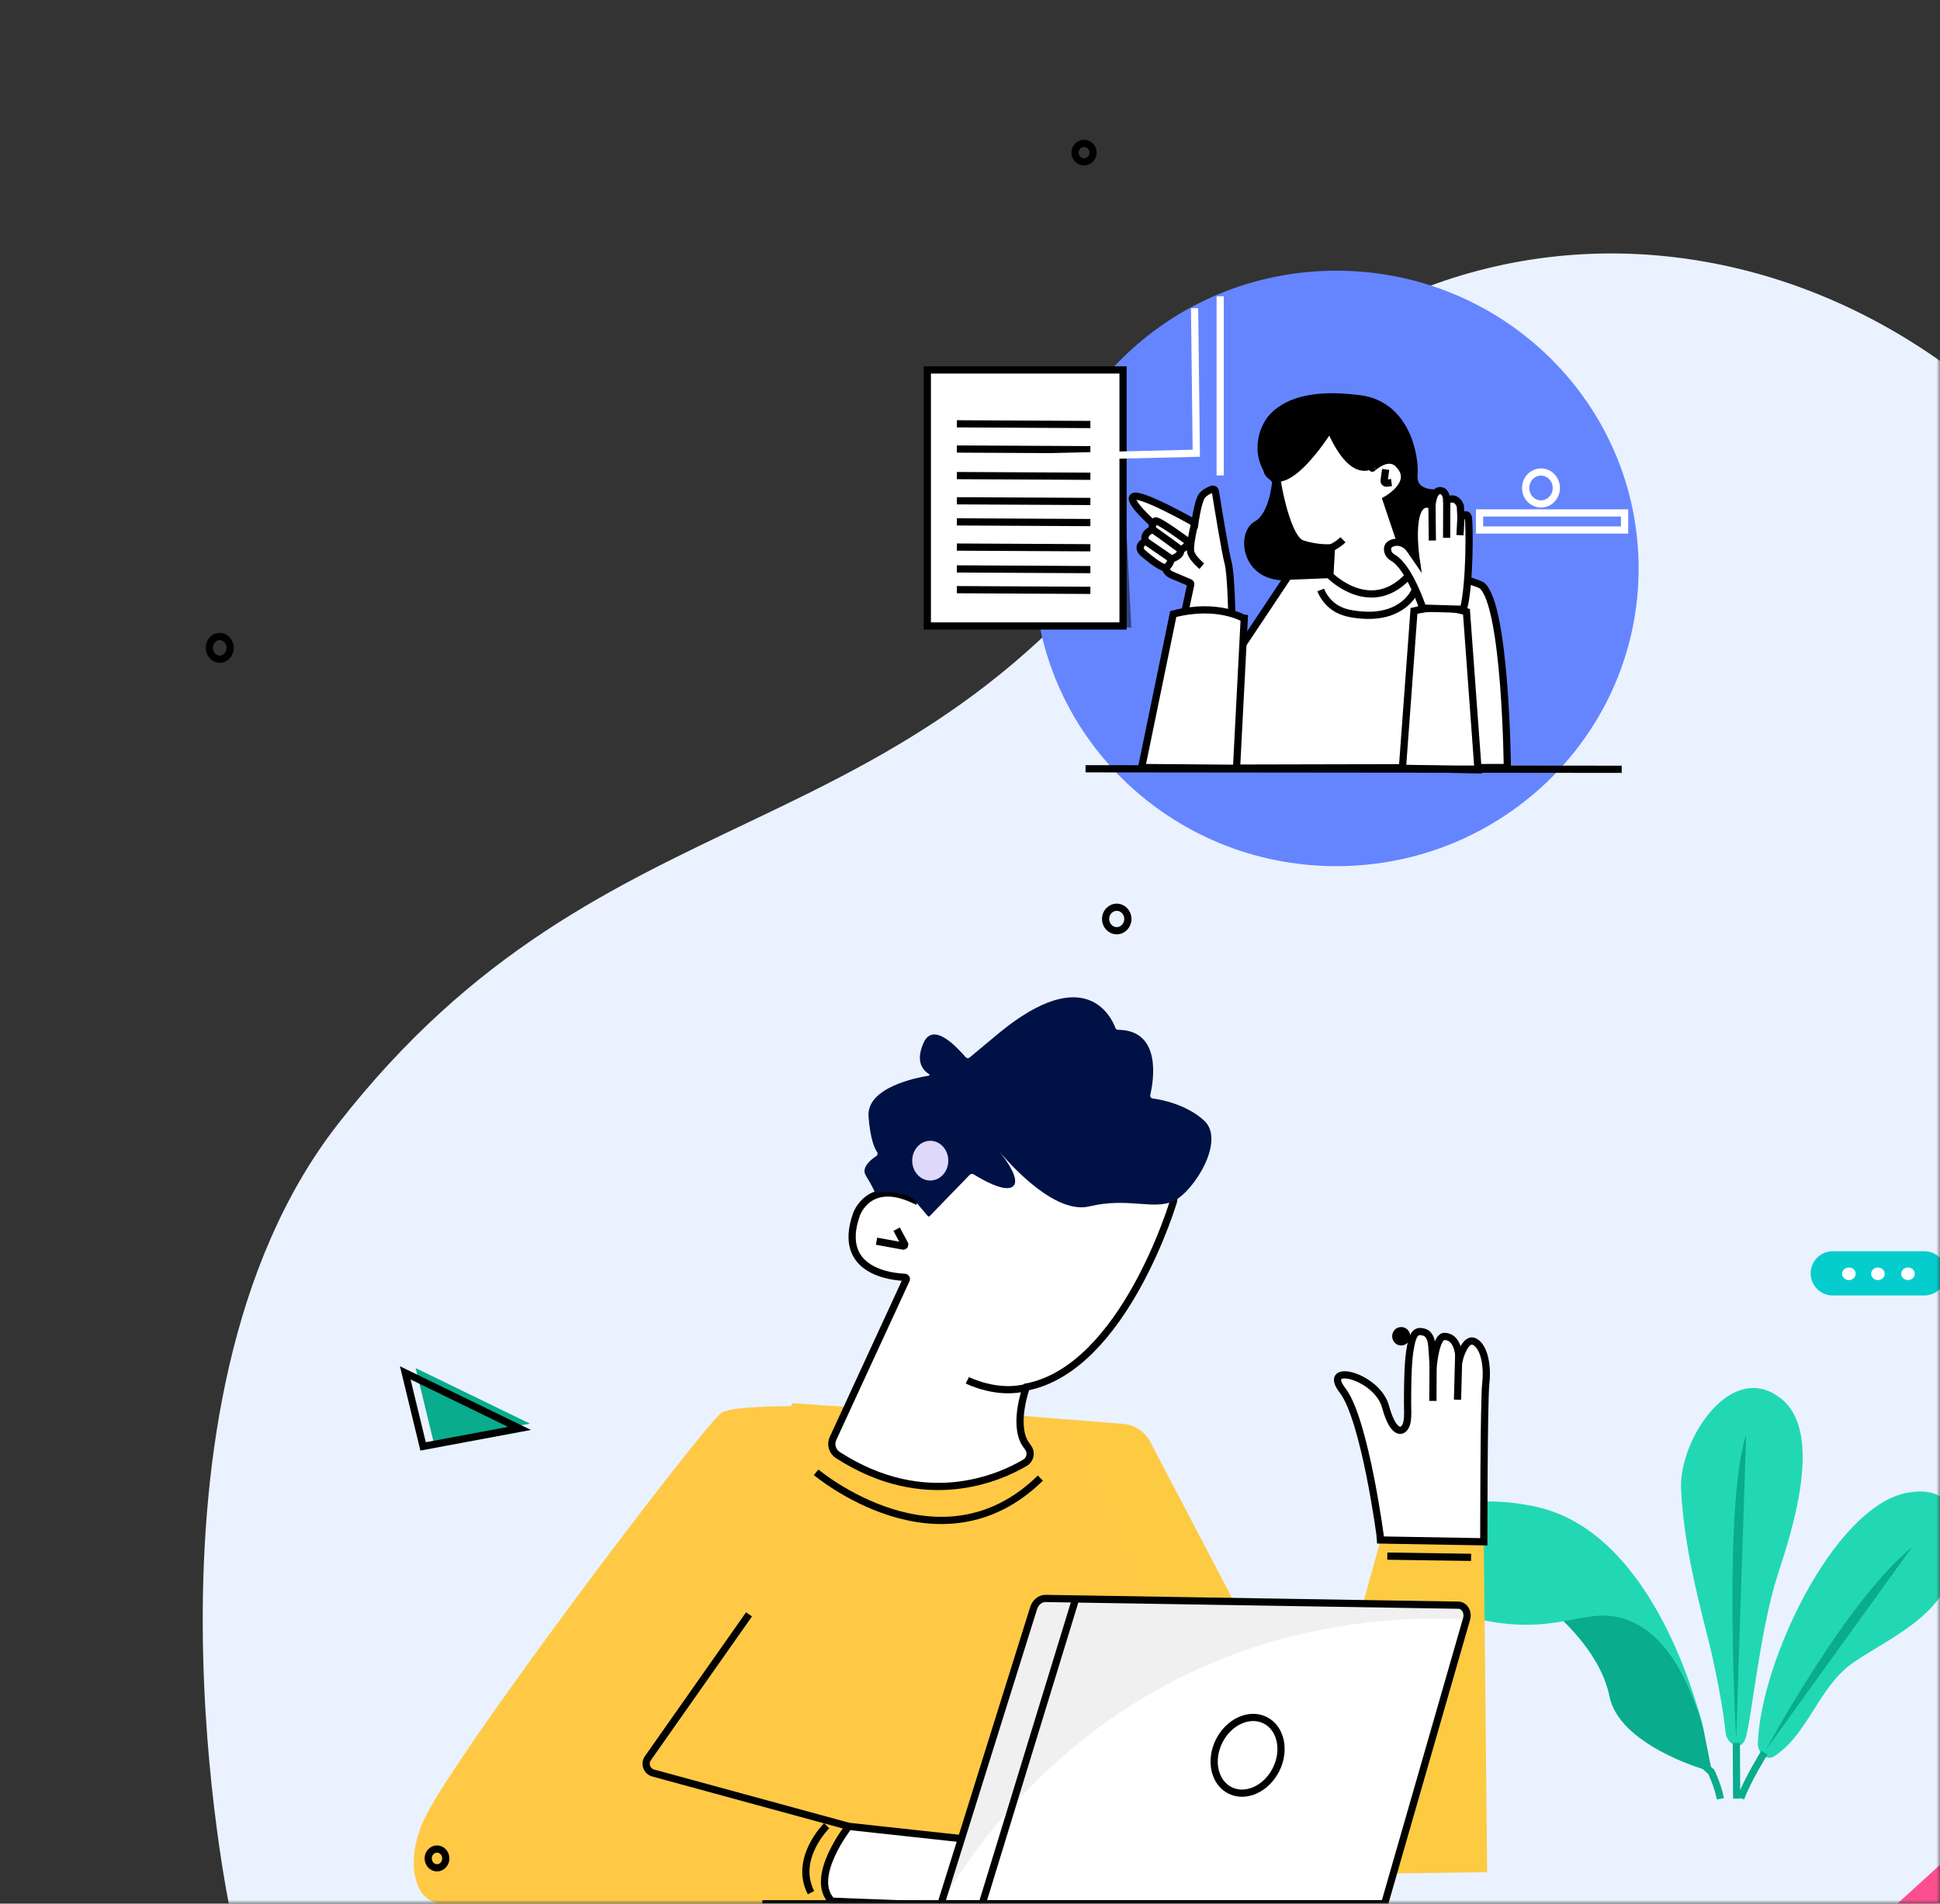 <svg width="269" height="264" viewBox="0 0 269 264" fill="none" xmlns="http://www.w3.org/2000/svg">
<rect x="0" y="0" width="269" height="264" fill="#333333" stroke="none"/>
<mask id="mask0_732_8078" style="mask-type:alpha" maskUnits="userSpaceOnUse" x="0" y="0" width="269" height="264">
<path d="M0 0H269V264H0V0Z" fill="white"/>
</mask>
<g mask="url(#mask0_732_8078)">
<path d="M32 265.403C32 265.403 16.686 194.623 46.836 155.916C84.457 107.622 125.118 120.444 161.188 69.072C197.259 17.7 267.098 26.669 297.413 82.527C327.728 138.385 308.158 265.595 308.158 265.595L32 265.403Z" fill="#EAF2FF"/>
<path d="M214.827 223.071C214.827 223.071 221.823 228.496 223.165 235.241C224.51 241.987 236.212 245.36 236.212 245.36L237.421 245.946L236.345 240.521C236.348 240.518 232.891 219.466 214.827 223.071Z" fill="#09AC8C"/>
<path d="M239.248 240.166C239.313 240.904 239.699 241.573 240.31 241.897C240.887 242.203 241.575 242.258 241.986 241.215C242.794 239.163 244.004 225.965 246.559 218.195C248.475 212.369 252.841 198.856 247.108 194.085C240.134 188.281 232.765 199.698 233.095 206.512C233.425 213.344 235.045 220.281 236.74 226.848C237.817 231.023 239.001 237.287 239.248 240.166Z" fill="#22D8B4"/>
<path d="M243.744 241.755C243.729 242.221 243.858 242.684 244.136 243.039C244.534 243.551 245.204 244.097 246.019 243.563C250.768 240.456 252.209 233.812 257.035 230.529C260.874 227.915 266.24 225.465 269.02 221.423C271.039 218.491 274.535 205 264.311 207.052C254.282 209.067 244.121 230.427 243.744 241.755Z" fill="#22D8B4"/>
<path d="M242.121 198.976C238.9 208.761 240.739 241.129 240.739 241.129L242.121 198.976Z" fill="#09AC8C"/>
<path d="M244.883 242.635C244.883 242.635 255.93 222.062 265.136 214.532L244.883 242.635Z" fill="#09AC8C"/>
<path d="M216.681 222.679C216.681 222.679 226.723 227.891 228.778 234.149C230.821 240.367 237.276 245.715 237.276 245.715C237.276 245.715 238.199 247.6 238.545 249.458" stroke="#09AC8C" stroke-miterlimit="10"/>
<path d="M236.119 239.543C235.539 237.114 229.509 213.128 213.608 209.107C212.744 208.888 200.644 205.845 196.278 212.517C194.923 214.587 194.522 216.501 194.788 218.179C195.525 222.891 203.382 224.255 206.211 224.795C216.654 226.792 220.301 222.364 226.084 224.823C229.102 226.107 233.178 229.477 236.119 239.543Z" fill="#22D8B4"/>
<path d="M240.757 241.715L240.804 249.433" stroke="#09AC8C" stroke-miterlimit="10"/>
<path d="M244.652 243.052C244.652 243.052 242.14 247.146 241.377 249.384" stroke="#09AC8C" stroke-miterlimit="10"/>
<path d="M141.283 196.317L155.734 197.468C157.327 197.594 158.743 198.529 159.484 199.946L181.865 242.682C182.208 243.336 183.177 243.234 183.374 242.521L191.447 213.57L205.744 213.817L206.209 259.638L169.618 260.101L139.065 196.317H141.283Z" fill="#FCCB42"/>
<path d="M109.857 194.589L84.961 252.01L82.372 260.231L175.178 259.358L149.05 197.079C149.05 197.082 119.716 195.339 109.857 194.589Z" fill="#FFC945"/>
<path d="M117.825 195.107C117.825 195.107 102.309 194.564 100.087 195.897C97.865 197.23 61.582 245.067 58.472 253.066C56.805 257.352 57.308 260.191 58.132 261.903C58.762 263.209 60.095 264.027 61.542 264.03L114.603 264.172C114.94 264.172 115.227 263.928 115.279 263.594C115.597 261.518 116.85 254.51 119.426 253.359C119.544 253.306 119.528 253.137 119.402 253.115L90.963 247.878C90.213 247.739 89.836 246.888 90.237 246.24L122.756 195.314L117.825 195.107Z" fill="#FFC945"/>
<path d="M162.724 166.57C162.724 166.57 155.861 189.76 142.317 192.358C142.317 192.358 140.463 197.366 142.132 200.15L142.579 200.789C143.058 201.474 142.86 202.424 142.138 202.85C138.614 204.933 128.286 209.605 116.177 201.788C115.415 201.295 115.125 200.32 115.504 199.493L125.657 177.469C125.728 177.318 125.623 177.145 125.456 177.139C123.688 177.071 115.958 176.333 118.757 168.424C118.757 168.424 120.426 163.416 126.734 166.385C126.734 166.385 132.3 143.565 146.029 147.647C159.755 151.727 163.653 159.889 162.724 166.57Z" fill="white" stroke="black" stroke-miterlimit="10"/>
<path d="M126.734 166.381L128.644 168.64C128.715 168.723 128.838 168.727 128.915 168.649L134.451 162.938C134.599 162.783 134.837 162.752 135.019 162.867C136.05 163.511 139.37 165.462 140.463 164.524C141.762 163.41 138.423 159.515 138.423 159.515C138.423 159.515 145.659 168.606 151.038 167.307C156.416 166.008 159.944 167.863 162.727 166.566C165.51 165.27 169.963 158.219 166.995 155.436C164.572 153.165 161.036 152.501 159.82 152.331C159.595 152.301 159.444 152.082 159.496 151.859C159.922 150.033 161.199 142.87 155.031 142.815C154.87 142.815 154.722 142.719 154.667 142.568C154.102 141.05 150.544 133.44 138.611 143.188L134.433 146.669C134.282 146.795 134.056 146.78 133.924 146.635C132.902 145.503 129.431 141.469 128.036 144.672C126.78 147.555 128.298 148.619 128.832 148.968C128.922 149.027 128.888 149.162 128.786 149.178C127.095 149.446 120.105 150.798 120.432 154.877C120.679 157.975 121.259 159.253 121.617 159.759C121.747 159.944 121.694 160.197 121.506 160.321C120.769 160.805 119.365 161.922 120.062 163.039C120.991 164.524 121.361 165.452 121.361 165.452C121.361 165.452 125.064 164.897 126.734 166.381Z" fill="#001145"/>
<path d="M121.54 172.133L125.225 172.803C125.385 172.831 125.509 172.664 125.431 172.519L124.324 170.464" stroke="black" stroke-miterlimit="10"/>
<path d="M134.13 191.417C134.13 191.417 138.287 193.543 142.447 192.383" stroke="black" stroke-miterlimit="10"/>
<path d="M115.331 263.656C115.331 263.656 133.547 264.44 133.547 264.178C133.547 263.915 134.507 255.115 134.507 255.115L117.686 253.285C117.686 253.285 112.107 260.345 115.331 263.656Z" fill="white" stroke="black" stroke-miterlimit="10"/>
<path d="M191.447 213.57C191.447 213.298 189.237 196.811 186.167 192.839C183.1 188.871 190.95 190.766 192.123 195.095C193.295 199.424 194.829 198.705 195.1 197.169C195.252 196.305 195.168 195.367 195.171 194.496C195.174 193.037 195.181 191.577 195.248 190.121C195.304 188.92 195.381 187.704 195.634 186.526C195.807 185.714 196.072 184.483 197.137 184.677C197.273 184.702 197.412 184.727 197.544 184.776C198.276 185.044 198.47 185.927 198.532 186.615C198.711 188.689 198.711 189.682 198.711 189.682C198.711 189.682 199.022 185.285 200.319 185.335C202.04 185.399 202.318 187.609 202.318 188.602C202.318 188.602 203.13 185.353 204.484 186.075C205.839 186.797 206.29 189.504 206.018 191.849C205.746 194.194 205.743 213.817 205.743 213.817L191.447 213.57Z" fill="white" stroke="black" stroke-miterlimit="10"/>
<path d="M103.861 223.883L89.839 243.827C89.293 244.601 89.703 245.684 90.626 245.9L117.686 253.282" stroke="#020202" stroke-miterlimit="10"/>
<path d="M114.625 253.198C114.625 253.198 110.015 257.747 112.452 262.477" stroke="#020202" stroke-miterlimit="10"/>
<path d="M192.363 215.807L203.978 215.977" stroke="#020202" stroke-miterlimit="10"/>
<path d="M113.165 204.18C113.165 204.18 130.319 218.652 144.258 204.985" stroke="#020202" stroke-miterlimit="10"/>
<path d="M150.692 221.525L170.571 259.259" stroke="#020202" stroke-miterlimit="10"/>
<path d="M202.272 187.624L202.099 194.114" stroke="black" stroke-miterlimit="10"/>
<path d="M198.711 189.682L198.683 194.283" stroke="black" stroke-miterlimit="10"/>
<path d="M185.296 120.12C208.445 120.12 227.211 101.634 227.211 78.831C227.211 56.028 208.445 37.542 185.296 37.542C162.147 37.542 143.381 56.028 143.381 78.831C143.381 101.634 162.147 120.12 185.296 120.12Z" fill="#6585FF"/>
<path opacity="0.49" d="M155.675 63.143L156.87 87.049L155.197 86.928L155.675 63.143Z" fill="black"/>
<path d="M155.722 51.303H128.582V86.811H155.722V51.303Z" fill="white" stroke="black" stroke-miterlimit="10"/>
<path d="M132.683 58.776L151.192 58.872" stroke="black" stroke-miterlimit="10"/>
<path d="M132.683 62.273L151.192 62.365" stroke="black" stroke-miterlimit="10"/>
<path d="M132.683 65.954L151.192 66.049" stroke="black" stroke-miterlimit="10"/>
<path d="M132.683 69.45L151.192 69.543" stroke="black" stroke-miterlimit="10"/>
<path d="M132.683 72.375L151.192 72.471" stroke="black" stroke-miterlimit="10"/>
<path d="M132.683 75.872L151.192 75.964" stroke="black" stroke-miterlimit="10"/>
<path d="M132.683 78.899L151.192 78.995" stroke="black" stroke-miterlimit="10"/>
<path d="M132.683 81.775L151.192 81.871" stroke="black" stroke-miterlimit="10"/>
<path d="M176.912 66.645C176.912 66.645 176.591 71.459 174.237 72.743C171.882 74.026 172.577 80.865 179.424 79.902C186.272 78.939 201.306 82.263 202.269 79.161C203.231 76.06 204.302 72.206 198.63 68.355C198.63 68.355 195.85 68.355 196.063 65.895C196.276 63.436 195.1 56.16 188.574 55.305C182.047 54.45 178.625 55.734 176.699 57.551C174.771 59.369 173.703 63.649 176.912 66.645Z" fill="black" stroke="black" stroke-miterlimit="10"/>
<path d="M183.973 79.695L178.625 79.908L160.866 106.548L209.008 106.44C209.008 106.44 208.795 83.972 205.478 81.192C205.478 81.192 202.589 79.587 195.634 79.479C188.678 79.371 183.973 79.695 183.973 79.695Z" fill="white" stroke="black" stroke-miterlimit="10"/>
<path d="M176.912 64.183C176.566 64.766 178.196 74.668 180.55 75.415C182.905 76.165 184.614 75.949 184.614 75.949L184.401 79.8C184.401 79.8 190.286 85.793 195.634 79.479L192.211 69.314C192.211 69.314 196.492 66.96 193.924 64.392C193.924 64.392 192.748 62.788 190.286 64.926C190.283 64.932 185.364 49.954 176.912 64.183Z" fill="white" stroke="black" stroke-miterlimit="10"/>
<path d="M184.54 59.693C184.479 59.557 184.293 59.538 184.213 59.662C183.266 61.131 178.936 67.531 176.375 66.108C173.487 64.504 179.584 56.48 183.864 57.443C188.144 58.406 190.604 61.186 190.178 64.504C190.178 64.504 187.583 66.58 184.54 59.693Z" fill="black" stroke="black" stroke-miterlimit="10"/>
<path d="M196.063 84.725L194.458 106.551L204.944 106.764C204.41 99.454 203.873 92.144 203.339 84.833C202.345 84.549 200.951 84.272 199.275 84.299C197.998 84.318 196.908 84.509 196.063 84.725Z" fill="white" stroke="black" stroke-miterlimit="10"/>
<path d="M183.133 81.818C183.627 83.102 184.657 84.166 185.923 84.7C186.555 84.969 187.237 85.105 187.919 85.2C189.493 85.416 191.125 85.407 192.634 84.904C194.143 84.404 195.516 83.367 196.192 81.929" stroke="black" stroke-miterlimit="10"/>
<path d="M192.134 65.099L191.921 66.633C191.89 66.849 192.076 67.034 192.292 67.006L192.946 66.923" stroke="black" stroke-miterlimit="10"/>
<path d="M164.393 84.404L165.106 81.044C165.127 80.945 165.075 80.846 164.982 80.809L162.458 79.738C161.933 79.516 161.572 79.029 161.508 78.464L160.968 73.601C160.968 73.601 156.262 69.641 157.116 68.895C157.971 68.148 165.677 72.533 165.677 72.533C165.677 72.533 166.106 69.537 166.639 68.79C166.976 68.321 167.605 68.018 168.028 67.858C168.247 67.775 168.488 67.913 168.525 68.145C168.809 69.922 169.904 76.689 170.274 77.989C170.703 79.485 170.808 85.37 170.808 85.37H163.961L164.393 84.404Z" fill="white" stroke="black" stroke-miterlimit="10"/>
<path d="M165.676 72.53C165.676 72.53 164.821 75.847 165.142 76.702C165.463 77.557 166.639 78.519 166.639 78.519" stroke="black" stroke-miterlimit="10"/>
<path d="M158.394 76.621C158.394 76.621 161.137 79.028 161.696 78.692C162.254 78.356 162.424 77.516 162.424 77.516C162.424 77.516 163.877 77.124 163.711 76.23C163.711 76.23 164.886 75.782 164.661 75.054C164.661 75.054 160.52 71.977 160.184 72.255C159.847 72.533 159.681 73.206 159.792 73.431C159.792 73.431 158.394 73.934 158.841 75.054C158.841 75.054 157.496 75.612 158.394 76.621Z" fill="white" stroke="black" stroke-miterlimit="10"/>
<path d="M158.841 75.054L162.421 77.516" stroke="black" stroke-miterlimit="10"/>
<path d="M159.792 73.431C160.045 73.529 163.708 76.23 163.708 76.23L159.792 73.431Z" fill="white"/>
<path d="M159.792 73.431C160.045 73.529 163.708 76.23 163.708 76.23" stroke="black" stroke-miterlimit="10"/>
<path d="M162.683 85.154L158.298 106.443L171.456 106.551L172.527 85.796C172.524 85.796 168.886 83.549 162.683 85.154Z" fill="white" stroke="black" stroke-miterlimit="10"/>
<path d="M197.279 84.336C197.279 84.336 195.43 78.634 193.119 77.329C192.823 77.162 192.576 76.912 192.471 76.588C192.32 76.125 192.317 75.514 193.177 75.27C194.029 75.029 194.939 75.4 195.446 76.128L196.337 77.418C196.337 77.418 195.226 69.901 197.874 69.901L198.556 70.071C198.556 70.071 198.726 67.593 200.01 68.105C200.01 68.105 200.522 68.275 200.608 69.385C200.608 69.385 201.889 68.617 202.487 70.154L202.574 71.777C202.574 71.777 203.429 70.922 203.598 71.777C203.768 72.632 203.854 81.001 202.916 84.503L197.279 84.336Z" fill="white" stroke="black" stroke-miterlimit="10"/>
<path d="M198.559 70.073L198.608 74.962" stroke="black" stroke-miterlimit="10"/>
<path d="M200.608 69.388L200.59 74.591" stroke="black" stroke-miterlimit="10"/>
<path d="M202.574 71.78L202.444 74.221" stroke="black" stroke-miterlimit="10"/>
<path d="M184.571 75.989C184.571 75.989 185.537 75.535 186.216 74.853L184.571 75.989Z" fill="black"/>
<path d="M184.571 75.989C184.571 75.989 185.537 75.535 186.216 74.853" stroke="black" stroke-miterlimit="10"/>
<path d="M150.522 106.613L224.866 106.687" stroke="#020202" stroke-miterlimit="10"/>
<path d="M213.674 69.891C214.848 69.891 215.8 68.9 215.8 67.676C215.8 66.452 214.848 65.46 213.674 65.46C212.5 65.46 211.548 66.452 211.548 67.676C211.548 68.9 212.5 69.891 213.674 69.891Z" stroke="white" stroke-miterlimit="10"/>
<path d="M225.264 71.135H205.154V73.502H225.264V71.135Z" stroke="white" stroke-miterlimit="10"/>
<path d="M165.643 42.745L165.877 62.856L146.004 63.328" stroke="white" stroke-miterlimit="10"/>
<path d="M169.191 41.088V65.933" stroke="white" stroke-miterlimit="10"/>
<path d="M266.815 179.659H254.132C252.438 179.659 251.065 178.286 251.065 176.592C251.065 174.898 252.438 173.524 254.132 173.524H266.815C268.509 173.524 269.883 174.898 269.883 176.592C269.886 178.283 268.509 179.659 266.815 179.659Z" fill="#05CDCD"/>
<path d="M256.364 177.527C256.883 177.527 257.305 177.136 257.305 176.654C257.305 176.171 256.883 175.78 256.364 175.78C255.844 175.78 255.422 176.171 255.422 176.654C255.422 177.136 255.844 177.527 256.364 177.527Z" fill="white"/>
<path d="M260.394 177.527C260.914 177.527 261.335 177.136 261.335 176.654C261.335 176.171 260.914 175.78 260.394 175.78C259.874 175.78 259.453 176.171 259.453 176.654C259.453 177.136 259.874 177.527 260.394 177.527Z" fill="white"/>
<path d="M264.563 177.527C265.083 177.527 265.504 177.136 265.504 176.654C265.504 176.171 265.083 175.78 264.563 175.78C264.043 175.78 263.622 176.171 263.622 176.654C263.622 177.136 264.043 177.527 264.563 177.527Z" fill="white"/>
<path d="M57.633 189.728L60.111 199.923L73.479 197.43L57.633 189.728Z" fill="#09AC8C"/>
<path d="M56.192 190.391L58.667 200.59L72.037 198.096L56.192 190.391Z" stroke="black" stroke-miterlimit="10"/>
<path d="M262.221 264.798L271.318 263.548L269.664 258.006L262.221 264.798Z" fill="#FD4E8F"/>
<path d="M128.989 163.718C130.371 163.718 131.492 162.484 131.492 160.962C131.492 159.44 130.371 158.206 128.989 158.206C127.607 158.206 126.487 159.44 126.487 160.962C126.487 162.484 127.607 163.718 128.989 163.718Z" fill="#DED8FA"/>
<path d="M30.467 91.416C31.264 91.416 31.911 90.712 31.911 89.843C31.911 88.973 31.264 88.269 30.467 88.269C29.669 88.269 29.022 88.973 29.022 89.843C29.022 90.712 29.669 91.416 30.467 91.416Z" stroke="black" stroke-miterlimit="10"/>
<path d="M194.289 186.596C194.981 186.596 195.542 186.023 195.542 185.315C195.542 184.608 194.981 184.035 194.289 184.035C193.597 184.035 193.036 184.608 193.036 185.315C193.036 186.023 193.597 186.596 194.289 186.596Z" fill="black"/>
<path d="M150.317 22.447C151.009 22.447 151.57 21.874 151.57 21.166C151.57 20.459 151.009 19.886 150.317 19.886C149.625 19.886 149.065 20.459 149.065 21.166C149.065 21.874 149.625 22.447 150.317 22.447Z" stroke="black" stroke-miterlimit="10"/>
<path d="M154.846 129.072C155.699 129.072 156.392 128.343 156.392 127.445C156.392 126.547 155.699 125.819 154.846 125.819C153.992 125.819 153.299 126.547 153.299 127.445C153.299 128.343 153.992 129.072 154.846 129.072Z" stroke="black" stroke-miterlimit="10"/>
<path d="M60.595 259.033C61.268 259.033 61.814 258.45 61.814 257.731C61.814 257.012 61.268 256.429 60.595 256.429C59.922 256.429 59.376 257.012 59.376 257.731C59.376 258.45 59.922 259.033 60.595 259.033Z" stroke="black" stroke-miterlimit="10"/>
<path d="M203.358 224.506L191.99 264.02H130.486L143.292 223.108C143.533 222.244 144.218 221.664 144.986 221.676L202.241 222.611C203.059 222.627 203.626 223.587 203.358 224.506Z" fill="white" stroke="black" stroke-miterlimit="10"/>
<path d="M176.937 245.405C178.283 242.719 177.607 239.656 175.428 238.565C173.249 237.473 170.392 238.766 169.046 241.452C167.7 244.139 168.376 247.202 170.555 248.293C172.734 249.385 175.591 248.092 176.937 245.405Z" fill="white" stroke="black" stroke-miterlimit="10"/>
<path d="M149.146 221.757L136.167 264.113" stroke="black" stroke-miterlimit="10"/>
<path d="M191.94 264.017H106.213V268.347H191.94V264.017Z" fill="white" stroke="black" stroke-miterlimit="10"/>
<path opacity="0.07" d="M203.358 224.506C151.473 222.562 131.168 263.329 130.486 264.02L143.292 223.108C143.533 222.244 144.218 221.664 144.986 221.676L202.241 222.611C203.059 222.627 203.626 223.587 203.358 224.506Z" fill="#232323"/>
</g>
</svg>

